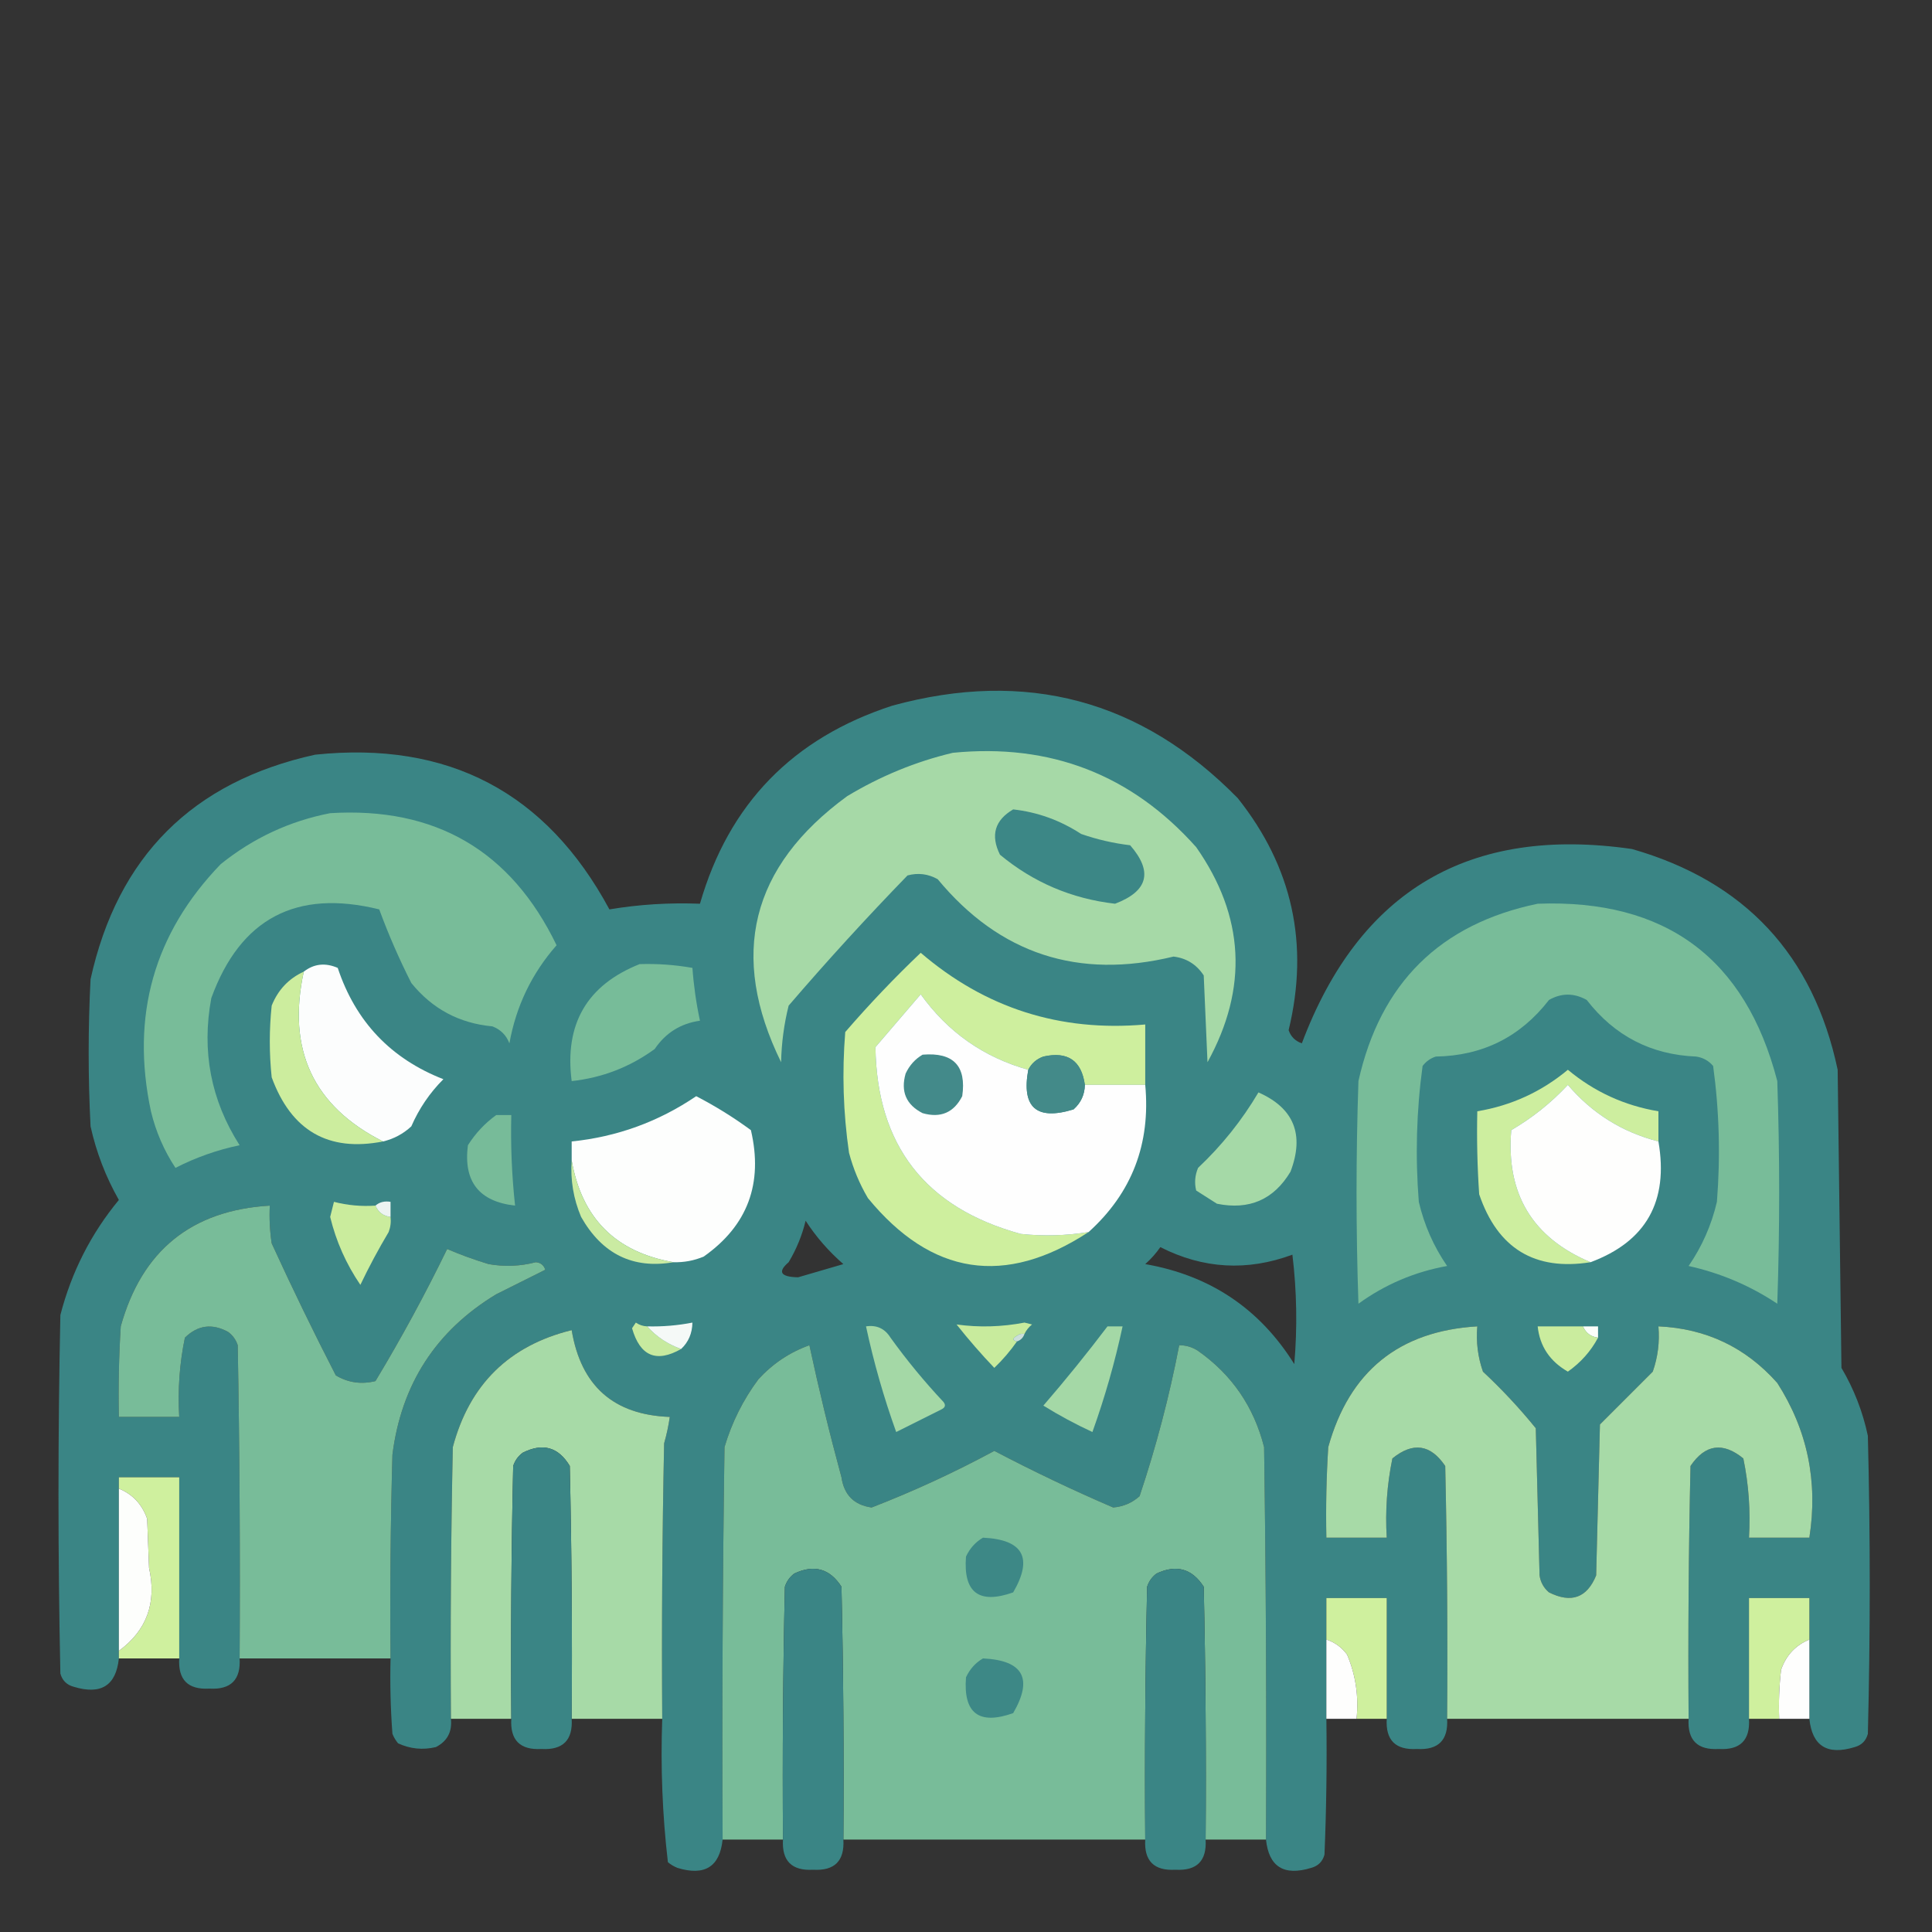 <?xml version="1.0" encoding="UTF-8"?>
<!DOCTYPE svg PUBLIC "-//W3C//DTD SVG 1.1//EN" "http://www.w3.org/Graphics/SVG/1.1/DTD/svg11.dtd">
<svg xmlns="http://www.w3.org/2000/svg" version="1.1" width="512px" height="512px" style="shape-rendering:geometricPrecision; text-rendering:geometricPrecision; image-rendering:optimizeQuality; fill-rule:evenodd; clip-rule:evenodd" xmlns:xlink="http://www.w3.org/1999/xlink">
<rect width="100%" height="100%" fill="#333333" stroke="none"/>
<g><path style="opacity:0.992" fill="#3b8686" d="M 479.5,455.5 C 479.5,448.5 479.5,441.5 479.5,434.5C 479.5,430.833 479.5,427.167 479.5,423.5C 474.167,423.5 468.833,423.5 463.5,423.5C 463.5,434.167 463.5,444.833 463.5,455.5C 463.842,461.158 461.176,463.824 455.5,463.5C 449.824,463.824 447.158,461.158 447.5,455.5C 447.333,433.164 447.5,410.831 448,388.5C 451.892,382.741 456.559,382.074 462,386.5C 463.425,393.385 463.925,400.385 463.5,407.5C 468.833,407.5 474.167,407.5 479.5,407.5C 481.829,392.643 478.996,378.976 471,366.5C 462.643,357.072 452.143,352.072 439.5,351.5C 439.854,355.637 439.354,359.637 438,363.5C 433.333,368.167 428.667,372.833 424,377.5C 423.667,390.833 423.333,404.167 423,417.5C 420.567,423.448 416.4,424.948 410.5,422C 409.107,420.829 408.273,419.329 408,417.5C 407.667,404.5 407.333,391.5 407,378.5C 402.7,373.199 398.034,368.199 393,363.5C 391.646,359.637 391.146,355.637 391.5,351.5C 370.756,352.738 357.59,363.405 352,383.5C 351.5,391.493 351.334,399.493 351.5,407.5C 356.833,407.5 362.167,407.5 367.5,407.5C 367.075,400.385 367.575,393.385 369,386.5C 374.441,382.074 379.108,382.741 383,388.5C 383.5,410.831 383.667,433.164 383.5,455.5C 383.842,461.158 381.176,463.824 375.5,463.5C 369.824,463.824 367.158,461.158 367.5,455.5C 367.5,444.833 367.5,434.167 367.5,423.5C 362.167,423.5 356.833,423.5 351.5,423.5C 351.5,427.167 351.5,430.833 351.5,434.5C 351.5,441.5 351.5,448.5 351.5,455.5C 351.667,467.505 351.5,479.505 351,491.5C 350.5,493.333 349.333,494.5 347.5,495C 340.252,497.226 336.252,494.726 335.5,487.5C 335.667,452.832 335.5,418.165 335,383.5C 332.284,372.797 326.451,364.297 317.5,358C 315.975,356.991 314.308,356.491 312.5,356.5C 309.893,370.054 306.393,383.387 302,396.5C 300.033,398.27 297.7,399.27 295,399.5C 284.33,394.916 273.83,389.916 263.5,384.5C 252.954,390.191 242.12,395.191 231,399.5C 226.358,398.858 223.692,396.192 223,391.5C 219.845,379.888 217.012,368.221 214.5,356.5C 209.329,358.346 204.829,361.346 201,365.5C 196.946,370.942 193.946,376.942 192,383.5C 191.5,418.165 191.333,452.832 191.5,487.5C 190.748,494.726 186.748,497.226 179.5,495C 178.584,494.626 177.75,494.126 177,493.5C 175.539,480.933 175.039,468.266 175.5,455.5C 175.333,431.164 175.5,406.831 176,382.5C 176.662,380.187 177.162,377.854 177.5,375.5C 162.621,374.959 153.955,367.292 151.5,352.5C 134.912,356.587 124.412,366.92 120,383.5C 119.5,407.498 119.333,431.498 119.5,455.5C 119.854,458.961 118.521,461.461 115.5,463C 112.036,463.817 108.702,463.483 105.5,462C 104.874,461.25 104.374,460.416 104,459.5C 103.5,452.842 103.334,446.175 103.5,439.5C 103.333,421.497 103.5,403.497 104,385.5C 106.363,366.827 115.529,352.66 131.5,343C 135.864,340.818 140.198,338.651 144.5,336.5C 144.113,335.28 143.28,334.613 142,334.5C 137.876,335.572 133.71,335.738 129.5,335C 125.601,333.816 121.934,332.483 118.5,331C 112.675,342.986 106.342,354.653 99.5,366C 95.756,366.929 92.256,366.429 89,364.5C 83.061,352.956 77.394,341.289 72,329.5C 71.502,326.183 71.335,322.85 71.5,319.5C 50.756,320.738 37.59,331.405 32,351.5C 31.5,359.493 31.334,367.493 31.5,375.5C 36.833,375.5 42.167,375.5 47.5,375.5C 47.075,368.385 47.575,361.385 49,354.5C 52.419,351.152 56.252,350.652 60.5,353C 61.701,353.903 62.535,355.069 63,356.5C 63.5,384.165 63.667,411.831 63.5,439.5C 63.842,445.158 61.176,447.824 55.5,447.5C 49.824,447.824 47.158,445.158 47.5,439.5C 47.5,423.5 47.5,407.5 47.5,391.5C 42.167,391.5 36.833,391.5 31.5,391.5C 31.5,392.5 31.5,393.5 31.5,394.5C 31.5,408.833 31.5,423.167 31.5,437.5C 31.5,438.167 31.5,438.833 31.5,439.5C 30.748,446.726 26.748,449.226 19.5,447C 17.667,446.5 16.5,445.333 16,443.5C 15.333,411.833 15.333,380.167 16,348.5C 18.936,337.127 24.103,326.96 31.5,318C 28.023,311.878 25.523,305.378 24,298.5C 23.333,285.5 23.333,272.5 24,259.5C 31.167,227 51,207.167 83.5,200C 118.797,196.312 144.797,209.979 161.5,241C 169.339,239.683 177.339,239.183 185.5,239.5C 193.107,213.058 210.107,195.558 236.5,187C 271.947,177.318 302.447,185.484 328,211.5C 342.514,229.731 347.014,250.231 341.5,273C 342.076,274.714 343.243,275.881 345,276.5C 360.259,235.939 389.426,218.773 432.5,225C 462.403,233.569 480.569,253.069 487,283.5C 487.333,309.833 487.667,336.167 488,362.5C 491.317,368.117 493.65,374.117 495,380.5C 495.667,406.833 495.667,433.167 495,459.5C 494.5,461.333 493.333,462.5 491.5,463C 484.252,465.226 480.252,462.726 479.5,455.5 Z M 213.5,323.5 C 216.225,327.729 219.559,331.562 223.5,335C 219.5,336.167 215.5,337.333 211.5,338.5C 206.837,338.395 206.004,337.061 209,334.5C 211.072,331.029 212.572,327.362 213.5,323.5 Z M 307.5,330.5 C 318.855,336.272 330.521,336.939 342.5,332.5C 343.665,342.149 343.832,351.816 343,361.5C 333.857,346.833 320.69,338 303.5,335C 305.041,333.629 306.375,332.129 307.5,330.5 Z"/></g>
<g><path style="opacity:1" fill="#a6d9a7" d="M 252.5,199.5 C 278.356,196.946 299.856,205.28 317,224.5C 329.832,242.819 330.832,261.819 320,281.5C 319.667,273.833 319.333,266.167 319,258.5C 317.091,255.586 314.425,253.919 311,253.5C 285.732,259.632 264.899,252.799 248.5,233C 245.97,231.578 243.303,231.245 240.5,232C 229.631,243.2 219.131,254.7 209,266.5C 207.776,271.386 207.109,276.386 207,281.5C 193.127,253.158 198.96,229.658 224.5,211C 233.334,205.674 242.668,201.84 252.5,199.5 Z"/></g>
<g><path style="opacity:1" fill="#3c8786" d="M 268.5,214.5 C 274.955,215.22 280.955,217.386 286.5,221C 290.723,222.472 295.057,223.472 299.5,224C 305.596,231.01 304.263,236.177 295.5,239.5C 283.983,238.166 273.817,233.833 265,226.5C 262.458,221.361 263.624,217.361 268.5,214.5 Z"/></g>
<g><path style="opacity:1" fill="#78bc99" d="M 87.5,215.5 C 115.403,213.78 135.403,225.447 147.5,250.5C 140.932,257.971 136.765,266.638 135,276.5C 134.167,274.333 132.667,272.833 130.5,272C 121.706,271.187 114.54,267.353 109,260.5C 105.767,254.12 102.934,247.62 100.5,241C 78.511,235.575 63.678,243.409 56,264.5C 53.386,278.565 55.886,291.565 63.5,303.5C 57.563,304.734 51.896,306.734 46.5,309.5C 43.466,304.905 41.299,299.905 40,294.5C 34.612,269.198 40.778,247.364 58.5,229C 67.108,222.082 76.775,217.582 87.5,215.5 Z"/></g>
<g><path style="opacity:1" fill="#78bc99" d="M 407.5,239.5 C 441.386,238.244 462.552,253.91 471,286.5C 471.667,306.167 471.667,325.833 471,345.5C 463.82,340.715 455.987,337.382 447.5,335.5C 451.061,330.325 453.561,324.658 455,318.5C 455.958,306.404 455.625,294.404 454,282.5C 452.829,281.107 451.329,280.273 449.5,280C 437.518,279.509 427.851,274.509 420.5,265C 417.134,263.121 413.8,263.121 410.5,265C 402.925,274.788 392.925,279.788 380.5,280C 379.069,280.465 377.903,281.299 377,282.5C 375.375,294.404 375.042,306.404 376,318.5C 377.439,324.658 379.939,330.325 383.5,335.5C 374.899,337.051 367.065,340.385 360,345.5C 359.333,325.833 359.333,306.167 360,286.5C 365.794,260.539 381.627,244.872 407.5,239.5 Z"/></g>
<g><path style="opacity:1" fill="#ceef9e" d="M 303.5,287.5 C 298.167,287.5 292.833,287.5 287.5,287.5C 286.608,281.048 282.941,278.548 276.5,280C 274.676,280.66 273.343,281.827 272.5,283.5C 260.688,280.197 251.188,273.53 244,263.5C 240,268.167 236,272.833 232,277.5C 232.386,303.565 245.219,320.065 270.5,327C 276.528,327.641 282.528,327.474 288.5,326.5C 266.327,341.011 246.827,338.011 230,317.5C 227.781,313.729 226.115,309.729 225,305.5C 223.459,294.884 223.125,284.217 224,273.5C 230.37,266.132 237.036,259.132 244,252.5C 261.091,267.16 280.925,273.493 303.5,271.5C 303.5,276.833 303.5,282.167 303.5,287.5 Z"/></g>
<g><path style="opacity:1" fill="#fcfdfd" d="M 101.5,302.5 C 83.008,293.171 76.008,278.171 80.5,257.5C 83.191,255.404 86.191,255.07 89.5,256.5C 94.236,270.735 103.569,280.568 117.5,286C 113.885,289.619 111.051,293.786 109,298.5C 106.843,300.495 104.343,301.828 101.5,302.5 Z"/></g>
<g><path style="opacity:1" fill="#77bc99" d="M 169.5,255.5 C 174.214,255.353 178.881,255.686 183.5,256.5C 183.84,261.223 184.507,265.89 185.5,270.5C 180.4,271.218 176.4,273.718 173.5,278C 166.917,282.792 159.583,285.626 151.5,286.5C 149.545,271.395 155.545,261.062 169.5,255.5 Z"/></g>
<g><path style="opacity:1" fill="#cced9e" d="M 80.5,257.5 C 76.008,278.171 83.008,293.171 101.5,302.5C 87.017,305.332 77.184,299.665 72,285.5C 71.333,279.167 71.333,272.833 72,266.5C 73.681,262.321 76.515,259.321 80.5,257.5 Z"/></g>
<g><path style="opacity:1" fill="#fefefe" d="M 272.5,283.5 C 270.681,293.511 274.681,297.011 284.5,294C 286.451,292.266 287.451,290.099 287.5,287.5C 292.833,287.5 298.167,287.5 303.5,287.5C 304.957,303.148 299.957,316.148 288.5,326.5C 282.528,327.474 276.528,327.641 270.5,327C 245.219,320.065 232.386,303.565 232,277.5C 236,272.833 240,268.167 244,263.5C 251.188,273.53 260.688,280.197 272.5,283.5 Z"/></g>
<g><path style="opacity:1" fill="#438a8a" d="M 244.5,279.5 C 252.658,278.823 256.158,282.49 255,290.5C 252.774,294.861 249.274,296.361 244.5,295C 240.139,292.774 238.639,289.274 240,284.5C 241.025,282.313 242.525,280.646 244.5,279.5 Z"/></g>
<g><path style="opacity:1" fill="#438a89" d="M 287.5,287.5 C 287.451,290.099 286.451,292.266 284.5,294C 274.681,297.011 270.681,293.511 272.5,283.5C 273.343,281.827 274.676,280.66 276.5,280C 282.941,278.548 286.608,281.048 287.5,287.5 Z"/></g>
<g><path style="opacity:1" fill="#cdee9f" d="M 439.5,302.5 C 429.916,300.041 421.916,295.041 415.5,287.5C 411.102,292.229 406.102,296.229 400.5,299.5C 399.071,316.321 406.071,327.987 421.5,334.5C 406.709,336.847 396.876,330.847 392,316.5C 391.5,309.174 391.334,301.841 391.5,294.5C 400.499,293 408.499,289.334 415.5,283.5C 422.501,289.334 430.501,293 439.5,294.5C 439.5,297.167 439.5,299.833 439.5,302.5 Z"/></g>
<g><path style="opacity:1" fill="#fefefd" d="M 439.5,302.5 C 442.245,318.356 436.245,329.022 421.5,334.5C 406.071,327.987 399.071,316.321 400.5,299.5C 406.102,296.229 411.102,292.229 415.5,287.5C 421.916,295.041 429.916,300.041 439.5,302.5 Z"/></g>
<g><path style="opacity:1" fill="#fdfefd" d="M 178.5,334.5 C 163.178,331.845 154.178,322.845 151.5,307.5C 151.5,305.833 151.5,304.167 151.5,302.5C 163.528,301.269 174.528,297.269 184.5,290.5C 189.547,293.109 194.38,296.109 199,299.5C 202.294,313.635 198.127,324.801 186.5,333C 183.937,334.079 181.271,334.579 178.5,334.5 Z"/></g>
<g><path style="opacity:1" fill="#a5d9a7" d="M 333.5,289.5 C 342.903,293.659 345.736,300.659 342,310.5C 337.574,317.908 331.074,320.742 322.5,319C 320.667,317.833 318.833,316.667 317,315.5C 316.502,313.473 316.669,311.473 317.5,309.5C 323.792,303.572 329.125,296.905 333.5,289.5 Z"/></g>
<g><path style="opacity:1" fill="#77bb99" d="M 131.5,295.5 C 132.833,295.5 134.167,295.5 135.5,295.5C 135.302,303.534 135.635,311.534 136.5,319.5C 126.931,318.427 122.764,313.094 124,303.5C 126.028,300.308 128.528,297.641 131.5,295.5 Z"/></g>
<g><path style="opacity:1" fill="#caeba2" d="M 151.5,307.5 C 154.178,322.845 163.178,331.845 178.5,334.5C 167.755,336.351 159.588,332.351 154,322.5C 151.967,317.705 151.134,312.705 151.5,307.5 Z"/></g>
<g><path style="opacity:1" fill="#78bc99" d="M 103.5,439.5 C 90.167,439.5 76.833,439.5 63.5,439.5C 63.667,411.831 63.5,384.165 63,356.5C 62.535,355.069 61.701,353.903 60.5,353C 56.252,350.652 52.419,351.152 49,354.5C 47.575,361.385 47.075,368.385 47.5,375.5C 42.167,375.5 36.833,375.5 31.5,375.5C 31.334,367.493 31.5,359.493 32,351.5C 37.59,331.405 50.756,320.738 71.5,319.5C 71.335,322.85 71.502,326.183 72,329.5C 77.394,341.289 83.061,352.956 89,364.5C 92.256,366.429 95.756,366.929 99.5,366C 106.342,354.653 112.675,342.986 118.5,331C 121.934,332.483 125.601,333.816 129.5,335C 133.71,335.738 137.876,335.572 142,334.5C 143.28,334.613 144.113,335.28 144.5,336.5C 140.198,338.651 135.864,340.818 131.5,343C 115.529,352.66 106.363,366.827 104,385.5C 103.5,403.497 103.333,421.497 103.5,439.5 Z"/></g>
<g><path style="opacity:1" fill="#caec9d" d="M 99.5,319.5 C 100.262,321.262 101.596,322.262 103.5,322.5C 103.657,323.873 103.49,325.207 103,326.5C 100.289,331.047 97.789,335.713 95.5,340.5C 91.73,334.962 89.063,328.962 87.5,322.5C 87.833,321.167 88.167,319.833 88.5,318.5C 92.094,319.426 95.76,319.759 99.5,319.5 Z"/></g>
<g><path style="opacity:1" fill="#edf4f1" d="M 103.5,322.5 C 101.596,322.262 100.262,321.262 99.5,319.5C 100.568,318.566 101.901,318.232 103.5,318.5C 103.5,319.833 103.5,321.167 103.5,322.5 Z"/></g>
<g><path style="opacity:1" fill="#c7ea9f" d="M 171.5,351.5 C 173.946,354.231 176.946,356.231 180.5,357.5C 173.94,361.225 169.607,359.391 167.5,352C 167.833,351.5 168.167,351 168.5,350.5C 169.417,351.127 170.417,351.461 171.5,351.5 Z"/></g>
<g><path style="opacity:1" fill="#f5f9f7" d="M 180.5,357.5 C 176.946,356.231 173.946,354.231 171.5,351.5C 175.548,351.605 179.548,351.272 183.5,350.5C 183.448,353.346 182.448,355.68 180.5,357.5 Z"/></g>
<g><path style="opacity:1" fill="#a4d8a6" d="M 229.5,351.5 C 232.325,351.081 234.491,352.081 236,354.5C 240.289,360.458 244.956,366.124 250,371.5C 250.688,372.332 250.521,372.998 249.5,373.5C 245.5,375.5 241.5,377.5 237.5,379.5C 234.213,370.354 231.546,361.02 229.5,351.5 Z"/></g>
<g><path style="opacity:1" fill="#c8eb9d" d="M 271.5,353.5 C 270.761,353.369 270.094,353.536 269.5,354C 268.262,354.69 268.262,355.19 269.5,355.5C 267.735,358.029 265.735,360.362 263.5,362.5C 260.009,358.84 256.676,355.006 253.5,351C 259.455,351.823 265.455,351.656 271.5,350.5C 272.167,350.667 272.833,350.833 273.5,351C 272.619,351.708 271.953,352.542 271.5,353.5 Z"/></g>
<g><path style="opacity:1" fill="#a4d8a6" d="M 293.5,351.5 C 294.833,351.5 296.167,351.5 297.5,351.5C 295.454,361.02 292.787,370.354 289.5,379.5C 285.007,377.421 280.674,375.088 276.5,372.5C 282.415,365.653 288.081,358.653 293.5,351.5 Z"/></g>
<g><path style="opacity:1" fill="#a7daa7" d="M 447.5,455.5 C 426.167,455.5 404.833,455.5 383.5,455.5C 383.667,433.164 383.5,410.831 383,388.5C 379.108,382.741 374.441,382.074 369,386.5C 367.575,393.385 367.075,400.385 367.5,407.5C 362.167,407.5 356.833,407.5 351.5,407.5C 351.334,399.493 351.5,391.493 352,383.5C 357.59,363.405 370.756,352.738 391.5,351.5C 391.146,355.637 391.646,359.637 393,363.5C 398.034,368.199 402.7,373.199 407,378.5C 407.333,391.5 407.667,404.5 408,417.5C 408.273,419.329 409.107,420.829 410.5,422C 416.4,424.948 420.567,423.448 423,417.5C 423.333,404.167 423.667,390.833 424,377.5C 428.667,372.833 433.333,368.167 438,363.5C 439.354,359.637 439.854,355.637 439.5,351.5C 452.143,352.072 462.643,357.072 471,366.5C 478.996,378.976 481.829,392.643 479.5,407.5C 474.167,407.5 468.833,407.5 463.5,407.5C 463.925,400.385 463.425,393.385 462,386.5C 456.559,382.074 451.892,382.741 448,388.5C 447.5,410.831 447.333,433.164 447.5,455.5 Z"/></g>
<g><path style="opacity:1" fill="#fcfefa" d="M 419.5,351.5 C 420.833,351.5 422.167,351.5 423.5,351.5C 423.5,352.5 423.5,353.5 423.5,354.5C 421.596,354.262 420.262,353.262 419.5,351.5 Z"/></g>
<g><path style="opacity:1" fill="#caec9e" d="M 419.5,351.5 C 420.262,353.262 421.596,354.262 423.5,354.5C 421.592,358.08 418.926,361.08 415.5,363.5C 410.714,360.748 408.047,356.748 407.5,351.5C 411.5,351.5 415.5,351.5 419.5,351.5 Z"/></g>
<g><path style="opacity:1" fill="#a7daa7" d="M 175.5,455.5 C 167.5,455.5 159.5,455.5 151.5,455.5C 151.667,433.164 151.5,410.831 151,388.5C 147.987,383.465 143.82,382.298 138.5,385C 137.299,385.903 136.465,387.069 136,388.5C 135.5,410.831 135.333,433.164 135.5,455.5C 130.167,455.5 124.833,455.5 119.5,455.5C 119.333,431.498 119.5,407.498 120,383.5C 124.412,366.92 134.912,356.587 151.5,352.5C 153.955,367.292 162.621,374.959 177.5,375.5C 177.162,377.854 176.662,380.187 176,382.5C 175.5,406.831 175.333,431.164 175.5,455.5 Z"/></g>
<g><path style="opacity:1" fill="#cbdfda" d="M 271.5,353.5 C 271.167,354.5 270.5,355.167 269.5,355.5C 268.262,355.19 268.262,354.69 269.5,354C 270.094,353.536 270.761,353.369 271.5,353.5 Z"/></g>
<g><path style="opacity:1" fill="#78bc99" d="M 335.5,487.5 C 330.167,487.5 324.833,487.5 319.5,487.5C 319.667,465.164 319.5,442.831 319,420.5C 315.911,415.695 311.744,414.528 306.5,417C 305.299,417.903 304.465,419.069 304,420.5C 303.5,442.831 303.333,465.164 303.5,487.5C 276.833,487.5 250.167,487.5 223.5,487.5C 223.667,465.164 223.5,442.831 223,420.5C 219.911,415.695 215.744,414.528 210.5,417C 209.299,417.903 208.465,419.069 208,420.5C 207.5,442.831 207.333,465.164 207.5,487.5C 202.167,487.5 196.833,487.5 191.5,487.5C 191.333,452.832 191.5,418.165 192,383.5C 193.946,376.942 196.946,370.942 201,365.5C 204.829,361.346 209.329,358.346 214.5,356.5C 217.012,368.221 219.845,379.888 223,391.5C 223.692,396.192 226.358,398.858 231,399.5C 242.12,395.191 252.954,390.191 263.5,384.5C 273.83,389.916 284.33,394.916 295,399.5C 297.7,399.27 300.033,398.27 302,396.5C 306.393,383.387 309.893,370.054 312.5,356.5C 314.308,356.491 315.975,356.991 317.5,358C 326.451,364.297 332.284,372.797 335,383.5C 335.5,418.165 335.667,452.832 335.5,487.5 Z"/></g>
<g><path style="opacity:0.993" fill="#3b8686" d="M 151.5,455.5 C 151.842,461.158 149.176,463.824 143.5,463.5C 137.824,463.824 135.158,461.158 135.5,455.5C 135.333,433.164 135.5,410.831 136,388.5C 136.465,387.069 137.299,385.903 138.5,385C 143.82,382.298 147.987,383.465 151,388.5C 151.5,410.831 151.667,433.164 151.5,455.5 Z"/></g>
<g><path style="opacity:1" fill="#cff09e" d="M 47.5,439.5 C 42.167,439.5 36.833,439.5 31.5,439.5C 31.5,438.833 31.5,438.167 31.5,437.5C 38.904,432.063 41.571,424.73 39.5,415.5C 39.333,411.167 39.167,406.833 39,402.5C 37.653,398.656 35.153,395.989 31.5,394.5C 31.5,393.5 31.5,392.5 31.5,391.5C 36.833,391.5 42.167,391.5 47.5,391.5C 47.5,407.5 47.5,423.5 47.5,439.5 Z"/></g>
<g><path style="opacity:1" fill="#fdfefc" d="M 31.5,394.5 C 35.153,395.989 37.653,398.656 39,402.5C 39.167,406.833 39.333,411.167 39.5,415.5C 41.571,424.73 38.904,432.063 31.5,437.5C 31.5,423.167 31.5,408.833 31.5,394.5 Z"/></g>
<g><path style="opacity:1" fill="#3d8886" d="M 260.5,407.5 C 271.167,408.003 273.833,412.836 268.5,422C 259.42,425.215 255.253,422.048 256,412.5C 257.025,410.313 258.525,408.646 260.5,407.5 Z"/></g>
<g><path style="opacity:0.993" fill="#3b8686" d="M 223.5,487.5 C 223.842,493.158 221.176,495.824 215.5,495.5C 209.824,495.824 207.158,493.158 207.5,487.5C 207.333,465.164 207.5,442.831 208,420.5C 208.465,419.069 209.299,417.903 210.5,417C 215.744,414.528 219.911,415.695 223,420.5C 223.5,442.831 223.667,465.164 223.5,487.5 Z"/></g>
<g><path style="opacity:0.993" fill="#3b8686" d="M 319.5,487.5 C 319.842,493.158 317.176,495.824 311.5,495.5C 305.824,495.824 303.158,493.158 303.5,487.5C 303.333,465.164 303.5,442.831 304,420.5C 304.465,419.069 305.299,417.903 306.5,417C 311.744,414.528 315.911,415.695 319,420.5C 319.5,442.831 319.667,465.164 319.5,487.5 Z"/></g>
<g><path style="opacity:1" fill="#cff09e" d="M 367.5,455.5 C 364.833,455.5 362.167,455.5 359.5,455.5C 360.111,449.566 359.278,443.9 357,438.5C 355.549,436.536 353.716,435.203 351.5,434.5C 351.5,430.833 351.5,427.167 351.5,423.5C 356.833,423.5 362.167,423.5 367.5,423.5C 367.5,434.167 367.5,444.833 367.5,455.5 Z"/></g>
<g><path style="opacity:1" fill="#cff09e" d="M 479.5,434.5 C 475.847,435.989 473.347,438.656 472,442.5C 471.501,446.821 471.334,451.154 471.5,455.5C 468.833,455.5 466.167,455.5 463.5,455.5C 463.5,444.833 463.5,434.167 463.5,423.5C 468.833,423.5 474.167,423.5 479.5,423.5C 479.5,427.167 479.5,430.833 479.5,434.5 Z"/></g>
<g><path style="opacity:1" fill="#fefefd" d="M 351.5,434.5 C 353.716,435.203 355.549,436.536 357,438.5C 359.278,443.9 360.111,449.566 359.5,455.5C 356.833,455.5 354.167,455.5 351.5,455.5C 351.5,448.5 351.5,441.5 351.5,434.5 Z"/></g>
<g><path style="opacity:1" fill="#fefefd" d="M 479.5,434.5 C 479.5,441.5 479.5,448.5 479.5,455.5C 476.833,455.5 474.167,455.5 471.5,455.5C 471.334,451.154 471.501,446.821 472,442.5C 473.347,438.656 475.847,435.989 479.5,434.5 Z"/></g>
<g><path style="opacity:1" fill="#3d8886" d="M 260.5,439.5 C 271.167,440.003 273.833,444.836 268.5,454C 259.42,457.215 255.253,454.048 256,444.5C 257.025,442.313 258.525,440.646 260.5,439.5 Z"/></g>
</svg>
